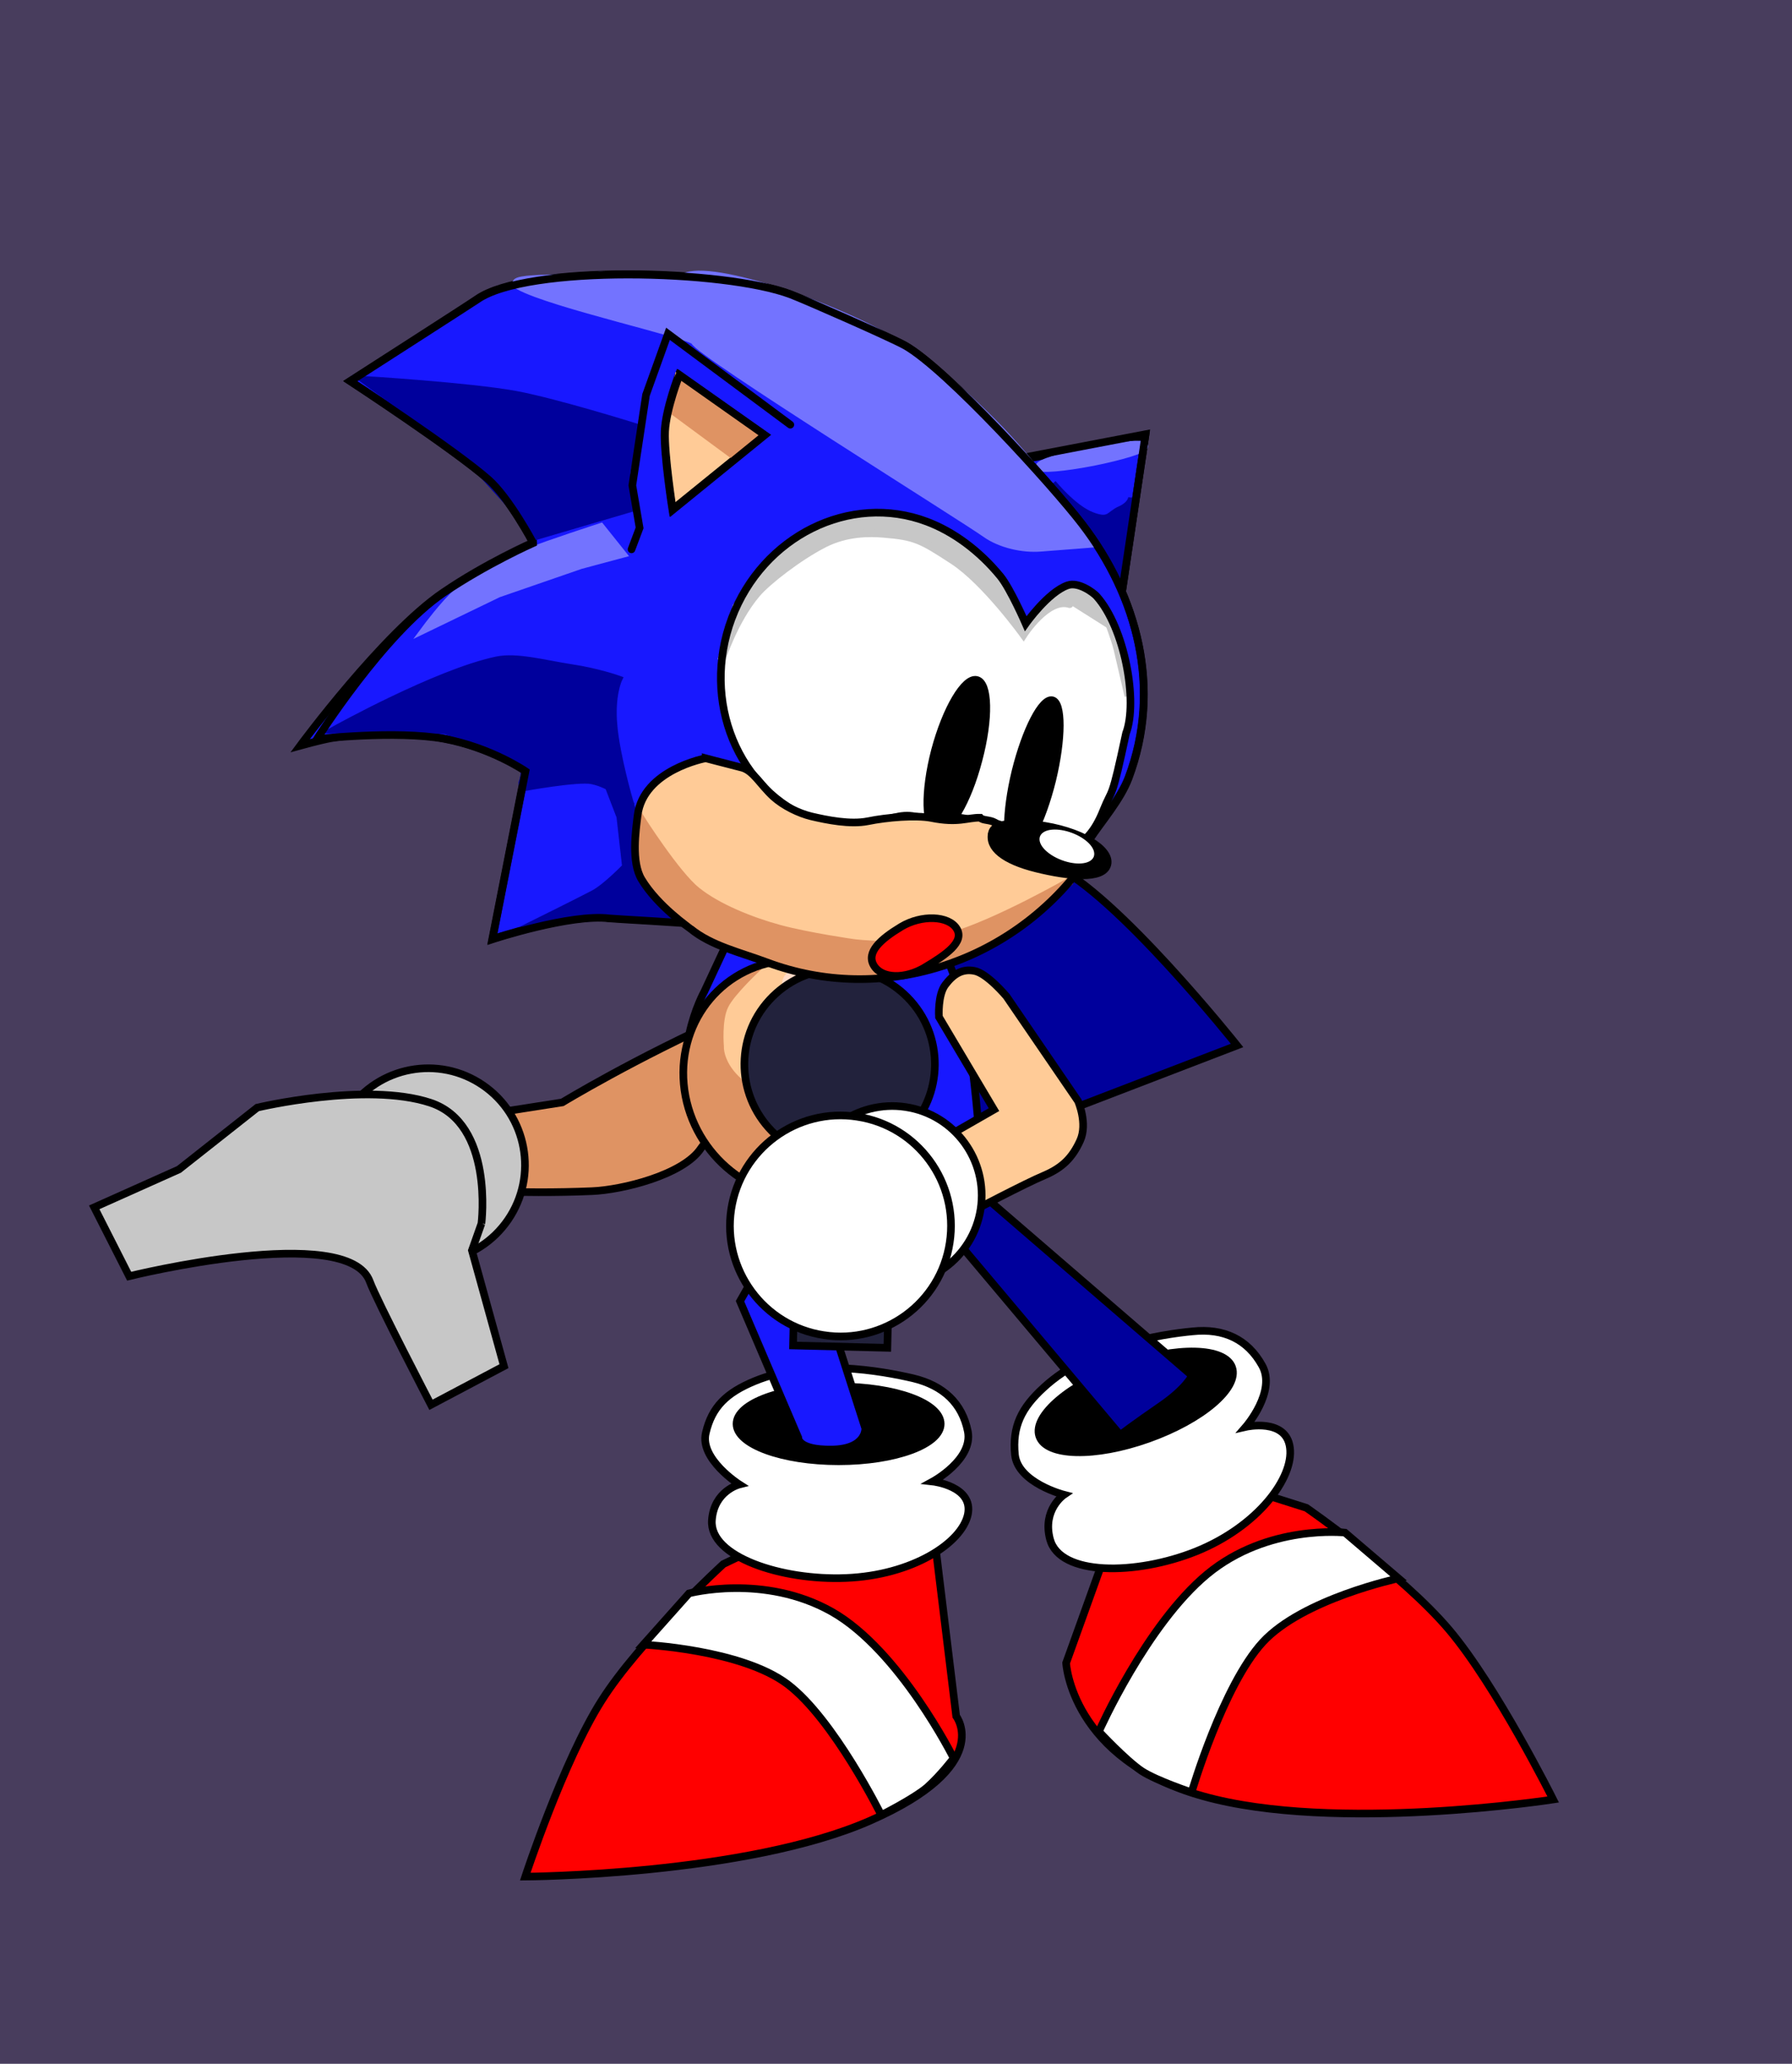 <svg version="1.1" xmlns="http://www.w3.org/2000/svg" xmlns:xlink="http://www.w3.org/1999/xlink" width="705.706" height="812.312" viewBox="0,0,705.706,812.312"><rect x="0" y="0" width="705.706" height="812.312" fill="#333333" stroke="none"/><g transform="translate(112.853,226.156)"><g data-paper-data="{&quot;isPaintingLayer&quot;:true}" fill-rule="nonzero" stroke-linejoin="miter" stroke-miterlimit="10" stroke-dasharray="" stroke-dashoffset="0" style="mix-blend-mode: normal"><path d="M-112.853,586.156v-812.312h705.706v812.312z" fill-opacity="0.21" fill="#9966ff" stroke="none" stroke-width="NaN" stroke-linecap="butt"/><g stroke="#000000" stroke-width="3"><g stroke-linecap="round"><path d="M401.6,367.334c0,0 37.6,25.96 56.3,48.096c18.6,22.036 40.9,66.711 40.9,66.711c0,0 -86,13.282 -137.9,-1.308c-51.9,-14.489 -53.9,-52.423 -53.9,-52.423l21.8,-60.573l30.2,-13.986z" fill="#ff0000"/><path d="M437.9,395.105c0,0 -37.8,8.05 -53.5,25.155c-15.7,17.105 -28,59.064 -28,59.064c0,0 -13.7,-4.528 -19.6,-8.351c-6.2,-4.125 -16.9,-15.596 -16.9,-15.596c0,0 18.6,-41.959 42.6,-61.881c23.9,-19.822 54.3,-16.401 54.3,-16.401z" fill="#ffffff"/></g><g><path d="M298.192,319.964c18.071,-16.643 46.264,-20.906 58.567,-22.081c12.366,-1.304 21.708,3.153 27.396,13.38c5.782,10.194 -6.404,24.214 -6.404,24.214c0,0 15.917,-3.63 17.386,8.203c1.563,11.799 -12.577,30.986 -36.976,40.824c-23.675,9.474 -53.663,9.688 -57.517,-4.812c-3.109,-11.676 5.502,-17.503 5.502,-17.503c0,0 -18.088,-4.652 -19.299,-15.724c-1.116,-11.106 2.528,-18.471 11.344,-26.501z" fill="#ffffff" stroke-linecap="round"/><path d="M339.334,340.177c-20.974,7.45 -40.17,7.026 -42.907,-1.055c-2.705,-7.985 12.078,-20.585 33.052,-28.035c21.068,-7.483 40.202,-6.931 42.907,1.055c2.737,8.08 -11.984,20.551 -33.052,28.035z" fill="#000000" stroke-linecap="butt"/></g><path d="M258.874,231.029l97.709,84.268c0,0 -2.285,5.061 -12.327,11.95c-10.042,6.889 -15.976,11.397 -15.976,11.397l-80.404,-95.516z" fill="#00009c" stroke-linecap="round"/></g><g stroke="#000000" stroke-width="3"><g stroke-linecap="round"><path d="M212,370.252l43.2,9.419l8.5,69.682c0,0 15.2,19.511 -33.7,41.041c-49,21.626 -136,22.106 -136,22.106c0,0 15,-45.558 30,-69.202c14.9,-23.644 48,-53.824 48,-53.824z" fill="#ff0000"/><path d="M158.5,401.008c0,0 29.4,-7.881 56.2,7.209c26.8,15.186 48,57.668 48,57.668c0,0 -5,6.632 -10.5,11.534c-5.2,4.421 -18,10.861 -18,10.861c0,0 -18.7,-37.773 -36.9,-51.517c-18.2,-13.744 -56.8,-15.57 -56.8,-15.57z" fill="#ffffff"/></g><g><path d="M246.7,316.332c12,2.883 19.4,9.9 21.6,20.953c2.1,11.053 -13.8,19.703 -13.8,19.703c0,0 16.1,1.826 13.8,12.975c-2.4,11.245 -21.9,23.932 -48,24.99c-25.4,1.057 -53.8,-8.362 -52.8,-22.683c0.8,-11.63 10.8,-14.129 10.8,-14.129c0,0 -15.7,-9.996 -13.2,-20.28c2.4,-10.38 8.3,-15.859 19.2,-20.376c22.3,-9.227 50.3,-3.941 62.4,-1.153z" fill="#ffffff" stroke-linecap="round"/><path d="M217.4,349.011c-22.2,0 -40.2,-6.632 -40.2,-14.705c0,-8.17 18,-14.705 40.2,-14.705c22.3,0 40.2,6.536 40.2,14.705c0,8.074 -17.9,14.705 -40.2,14.705z" fill="#000000" stroke-linecap="butt"/></g><path d="M229.5,245.725l-16.396,44.224l14.796,46.086c0,0 0.5,8.17 -13.2,8.362c-13.6,0.192 -13.2,-4.71 -13.2,-4.71l-22.923,-53.676l23.423,-41.217" fill="#1818ff" stroke-linecap="round"/></g><g stroke="#000000" stroke-width="3"><g data-paper-data="{&quot;index&quot;:null}"><path d="M193.571,195.832c0.716,2.098 -25.779,23.118 -30.394,30.003c-6.959,10.506 -31.189,16.4 -42.9,16.859c-28.613,1.238 -57.241,-0.685 -57.241,-0.685c0,0 -19.182,-5.269 -20.538,-14.079c-1.356,-8.81 16.665,-12.46 16.665,-12.46l49.417,-7.709c0,0 28.825,-17.505 65.615,-33.897c20.455,4.804 19.376,21.97 19.376,21.97z" fill="#df9363" stroke-linecap="round"/><path d="M34.239,263.852c-17.403,-11.93 -21.813,-35.564 -9.882,-52.968c11.874,-17.321 35.564,-21.813 52.968,-9.882c17.403,11.93 21.756,35.647 9.882,52.968c-11.93,17.403 -35.564,21.813 -52.968,9.882z" fill="#c7c7c7" stroke-linecap="butt"/></g><path d="M76.742,255.434l-3.745,10.578l12.616,45.567l-28.74,15.204c0,0 -21.436,-41.203 -24.101,-48.51c-8.542,-23.415 -94.757,-2.103 -94.757,-2.103l-13.761,-27.106l33.355,-14.918l30.851,-24.339c0,0 42.806,-10.204 68.07,-1.954c25.263,8.25 20.212,47.582 20.212,47.582z" fill="#c7c7c7" stroke-linecap="round"/></g><g data-paper-data="{&quot;index&quot;:null}"><path d="M220.317,125.168c0,0 56.391,-22.216 81.307,-10.952c25.008,11.225 72.693,71.13 72.693,71.13l-110.758,42.528" fill="#00009c" stroke="#000000" stroke-width="3" stroke-linecap="round"/><path d="M235.773,247.801c-9.812,3.75 -31.575,4.265 -31.575,4.265c0,0 -28.549,-11.671 -41.603,-36.364c-13.147,-24.654 1.904,-51.534 1.904,-51.534l9.171,-19.654l60.411,-25.053c0,0 18.518,18.81 25.639,31.282c10.139,17.923 13.327,74.686 13.327,74.686c0,0 -24.782,17.511 -37.273,22.372z" fill="#1818ff" stroke="#000000" stroke-width="3" stroke-linecap="butt"/><g><path d="M193.411,152.178c25.095,-3.705 49.46,14.063 54.406,39.565c4.892,25.631 -11.439,49.425 -36.534,53.13c-25.095,3.705 -49.422,-13.972 -54.406,-39.565c-4.892,-25.631 11.477,-49.334 36.534,-53.13z" fill="#ffcb97" stroke="#000000" stroke-width="1.2" stroke-linecap="butt"/><path d="M195.691,160.807c0.578,-5.133 7.673,-7.863 15.909,-6.278c8.181,1.714 14.237,7.181 13.752,12.276c-0.615,5.042 -7.711,7.772 -15.854,6.149c-8.273,-1.676 -14.329,-7.143 -13.806,-12.147z" fill="#ffdbc7" stroke="#ffdbc7" stroke-width="1.2" stroke-linecap="butt"/><path d="M242.336,223.164l-14.799,14.435l-12.775,6.787l-20.569,-1.044l-13.888,-4.773l-14.179,-12.524l-8.046,-20.706l0.032,-17.673l6.342,-16.034l9.23,-10.636l12.946,-6.113c0,0 -10.735,9.877 -13.294,15.194c-2.651,5.355 -1.713,15.71 -1.713,15.71c0,0 -1.063,13.1 22.521,21.937c23.492,8.875 53.646,-2.992 53.646,-2.992z" fill="#df9363" stroke="#df9363" stroke-width="1.2" stroke-linecap="round"/><path d="M193.633,152.192c25.057,-3.796 49.422,13.972 54.314,39.603c4.984,25.593 -11.385,49.296 -36.534,53.13c-25.095,3.705 -49.368,-14.101 -54.314,-39.603c-4.892,-25.631 11.439,-49.425 36.534,-53.13z" fill="none" stroke="#000000" stroke-width="3" stroke-linecap="butt"/></g></g><g><path d="M199.463,303.439l1.722,-77.385l37.206,0.847l-1.797,77.452z" fill="#22223c" stroke="#000000" stroke-width="3" stroke-linecap="butt"/><path d="M189.835,217.716c-13.78,-15.447 -12.502,-39.1 3.02,-52.947c15.447,-13.78 39.167,-12.427 52.947,3.02c13.78,15.447 12.427,39.167 -3.02,52.947c-15.521,13.847 -39.167,12.427 -52.947,-3.02z" fill="#22223c" stroke="#000000" stroke-width="3" stroke-linecap="butt"/><g data-paper-data="{&quot;index&quot;:null}"><g><g fill="#ffcb97" stroke="#000000" stroke-width="3" stroke-linecap="round"><path d="M278.583,210.608l-21.673,-36.464c0,0 -0.571,-8.663 2.532,-12.706c3.023,-3.983 6.456,-6.403 11.391,-5.455c5.015,0.888 12.663,10.032 12.663,10.032l28.186,41.221c0,0 3.91,8.802 0.832,15.565c-3.078,6.763 -7.021,10.68 -14.118,13.7c-7.237,2.999 -29.183,14.535 -29.183,14.535l-11.338,-28.565z"/></g><g fill="none" stroke="none" stroke-width="1" stroke-linecap="butt" font-family="sans-serif" font-weight="normal" font-size="12" text-anchor="start"><g/></g></g><g fill="#ffffff" stroke="#000000" stroke-width="3" stroke-linecap="butt"><path d="M233.153,279.131c-19.224,-2.929 -32.422,-20.904 -29.433,-40.048c2.929,-19.224 20.904,-32.422 40.128,-29.493c19.224,2.929 32.422,20.904 29.493,40.128c-2.989,19.143 -20.904,32.422 -40.188,29.412z"/><path d="M211.558,299.369c-23.7,-3.595 -40.054,-25.828 -36.459,-49.528c3.675,-23.76 25.908,-40.114 49.668,-36.439c23.7,3.595 40.054,25.828 36.379,49.587c-3.595,23.7 -25.828,40.054 -49.587,36.379z"/></g></g></g><g><g><g stroke-width="3"><path d="M328.208,12.309l-44.457,-56.361l54.431,-10.504z" fill="#1818ff" stroke="#000000" stroke-linecap="round"/><path d="M316.605,-48.834c11.401,-2.172 20.801,-3.002 21.133,-1.746c0.233,1.243 -8.83,4.038 -20.245,6.309c-11.302,2.185 -20.801,3.002 -21.034,1.759c-0.233,-1.243 8.844,-4.137 20.145,-6.322z" fill="#7373ff" stroke="#7373ff" stroke-linecap="butt"/><path d="M328.647,2.477l-26.945,-38.315c0,0 8.032,9.883 15.317,12.698c7.285,2.816 6.927,-0.463 11.428,-2.37c4.415,-2.019 4.485,-4.735 4.485,-4.735z" fill="#00009c" stroke="#00009c" stroke-linecap="round"/><path d="M328.316,11.516l-44.457,-56.361l54.418,-10.405z" fill="none" stroke="#000000" stroke-linecap="round"/></g><path d="M97.051,-12.62c0,0 -9.391,-17.639 -17.677,-24.932c-13.318,-11.819 -54.355,-38.641 -54.355,-38.641c0,0 47.699,-30.605 50.051,-32.301c19.525,-13.574 97.204,-11.806 123.396,-1.856c6.051,2.243 39.171,16.877 44.987,20.097c16.5,9.227 58.153,55.11 69.708,70.219c21.926,28.543 31.579,64.891 18.398,99.925c-3.289,8.532 -10.695,16.904 -15.434,24.228c-1.795,2.782 -1.378,6.372 -2.375,7.749c-28.686,39.167 -79.689,55.591 -124.701,38.62c-10.558,-3.971 -21.731,-6.411 -30.085,-13.209c-0.455,-0.365 -30.417,-1.95 -31.917,-2.054c-15.37,-2.006 -46.044,8.222 -46.044,8.222l13.019,-66.246c0,0 -13.658,-9.342 -32.076,-12.674c-13.973,-2.622 -32.286,-2.307 -44.704,-0.073c-4.351,0.817 -11.906,2.91 -11.906,2.91c0,0 32.603,-44.181 56.314,-60.31c16.708,-11.437 35.4,-19.674 35.4,-19.674z" fill="#1818ff" stroke="#000000" stroke-width="3" stroke-linecap="butt"/><path d="M126.581,82.674l8.898,7.983l1.247,25.506c0,0 4.061,7.925 6.766,11.021c2.691,3.195 9.448,7.654 9.448,7.654l-16.1,-1.097l-37.645,2.914c0,0 15.485,-7.668 21.901,-11.027c4.794,-2.573 12.555,-10.593 12.555,-10.593l-2.233,-19.787z" fill="#00009c" stroke="#00009c" stroke-width="3" stroke-linecap="round"/><path d="M155.581,-116.332c7.693,-7.525 60.177,10.168 85.125,25.499c15.639,9.613 28.835,22.324 37.98,31.45c14.622,14.823 22.382,26.688 22.382,26.688l16.055,20.571c0,0 -9.697,0.79 -20.201,1.571c-6.941,0.562 -15.663,-1.34 -21.556,-5.479c-9.287,-6.623 -112.606,-70.953 -114.67,-75.778c-1.075,-2.469 -56.426,-14.701 -69.18,-21.799c-7.788,-4.298 28.186,-2.394 29.439,-3.433c3.349,-3.074 31.699,3.639 34.624,0.71z" fill="#7373ff" stroke="#7373ff" stroke-width="3" stroke-linecap="butt"/><path d="M133.754,-39.585l1.364,13.611l-37.02,10.872l-1.673,-3.257l-27.451,-30.209l-38.343,-28.068c0,0 41.041,2.498 59.558,5.844c16.139,3.02 47.109,12.717 47.109,12.717z" fill="#00009c" stroke="#00009c" stroke-width="3" stroke-linecap="round"/><path d="M174.918,17.233c12.22,-32.441 46.672,-49.62 76.903,-38.208c10.176,3.818 20.372,11.171 28.845,21.517c4.072,4.899 10.048,18.738 10.048,18.738c0,0 8.67,-12.438 16.418,-15.211c4.248,-1.537 10.199,2.912 11.423,4.291c11.214,12.439 16.305,41.834 11.653,54.418c-3.564,24.905 -5.276,20.542 -8.957,29.728c-3.569,9.1 -7.57,11.781 -7.57,11.781c0,0 -22.499,-2.277 -41.092,-6.542c-11.825,-2.832 -23.49,-2.413 -26.256,-1.379c-12.434,4.553 -25.738,5.152 -38.791,0.233c-30.23,-11.412 -44.842,-46.926 -32.622,-79.367z" fill="#ffffff" stroke="#000000" stroke-width="0" stroke-linecap="butt"/><path d="M308.371,11.652c-8.6,-2.794 -18.14,12.06 -18.14,12.06c0,0 -15.025,-20.89 -27.715,-29.191c-12.69,-8.301 -15.085,-9.561 -27.466,-10.552c-5.688,-0.477 -14.528,-0.503 -23.201,3.859c-10.196,5.163 -22.517,14.827 -26.605,19.616c-9.02,10.573 -14.006,26.275 -14.006,26.275l5.931,-21.124l16.062,-20.71c0,0 7.148,-6.489 11.576,-8.607c5.19,-2.518 16.839,-5.766 16.839,-5.766c0,0 13.409,-2.098 21.889,-0.633c8.367,1.551 17.906,7.804 17.906,7.804c0,0 7.252,4.527 10.695,8.128c2.633,2.884 7.948,7.55 11.102,12.524c2.411,3.762 3.3,8.325 3.3,8.325l4.423,5.516l12.727,-11.34c0,0 6.519,-2.639 9.895,-0.763c3.489,1.791 9.333,9.658 9.333,9.658c0,0 3.242,8.316 4.27,12.596c1.262,5.523 4.306,18.46 4.306,18.46c0,0 -3.152,-19.513 -5.9,-25.239" fill="#c7c7c7" stroke="#c7c7c7" stroke-width="3" stroke-linecap="round"/><path d="M175.283,17.278c12.22,-32.441 46.659,-49.521 76.889,-38.109c10.176,3.818 20.471,11.184 28.944,21.531c3.973,4.885 9.962,18.626 9.962,18.626c0,0 8.769,-12.424 16.504,-15.098c4.248,-1.537 10.199,2.912 11.423,4.291c11.115,12.425 16.314,41.501 11.576,53.973c-5.869,27.522 -5.199,20.988 -8.881,30.173c-3.569,9.1 -7.557,11.682 -7.557,11.682c0,0 -23.989,-3.188 -42.483,-7.439c-11.924,-2.846 -22.099,-1.516 -24.865,-0.482c-17.975,0.059 -25.837,5.138 -38.805,0.332c-30.23,-11.412 -44.842,-46.926 -32.707,-79.479z" fill="none" stroke="#000000" stroke-width="3" stroke-linecap="butt"/><path d="M135.845,-9.926l3.177,-8.447l-2.852,-16.743l5.385,-35.598l8.647,-24.048l48.187,35.777" fill="none" stroke="#000000" stroke-width="3" stroke-linecap="round"/><g stroke-width="3" stroke-linecap="round"><path d="M188.144,-54.94l-36.223,29.352c0,0 -3.448,-21.972 -3.031,-30.898c0.403,-8.827 5.56,-22.15 5.56,-22.15z" fill="#ffcb97" stroke="#000000"/><path d="M175.487,-47.288l-22.552,-16.617l1.397,-13.132l31.267,22.253z" fill="#df9363" stroke="#df9363"/><path d="M188.342,-54.912l-36.236,29.451c0,0 -3.434,-22.071 -3.031,-30.898c0.416,-8.926 5.673,-22.236 5.673,-22.236z" fill="none" stroke="#000000"/></g><path d="M128.755,59.454c1.014,11.747 6.221,29.72 6.221,29.72c0,0 -6.571,-6.553 -14.726,-8.176c-5.494,-1.157 -27.236,2.827 -27.236,2.827l-0.152,-1.838c0,0 2.427,-5.925 -1.178,-8.337c-5.366,-3.562 -29.189,-12.379 -29.189,-12.379l-43.475,-0.207c0,0 40.208,-22.346 63.699,-27.301c7.797,-1.656 18.69,1.351 29.164,2.989c10.488,1.539 18.764,4.49 18.764,4.49c0,0 -2.991,6.353 -1.891,18.212z" fill="#00009c" stroke="#00009c" stroke-width="3" stroke-linecap="round"/><path d="M115.812,-3.689l-32.422,11.2l-28.645,13.837c0,0 7.551,-10.169 12.351,-14.255c4.448,-3.73 15.405,-9.294 15.405,-9.294c0,0 7.61,-4.71 12.62,-6.647c7.591,-3.098 28.611,-9.906 28.611,-9.906l8.531,10.658z" fill="#7373ff" stroke="#7373ff" stroke-width="3" stroke-linecap="round"/><path d="M97.123,-12.409c0,0 -9.292,-17.625 -17.664,-25.031c-13.332,-11.719 -54.355,-38.641 -54.355,-38.641c0,0 47.699,-30.605 50.038,-32.202c19.538,-13.673 97.304,-11.793 123.409,-1.955c6.137,2.355 39.171,16.877 44.987,20.097c16.486,9.326 58.239,55.222 69.794,70.332c21.841,28.43 31.493,64.778 18.299,99.911c-3.19,8.546 -10.596,16.918 -15.434,24.228c-1.795,2.782 -1.378,6.372 -2.262,7.664c-28.799,39.252 -79.689,55.591 -124.814,38.705c-10.459,-3.957 -21.731,-6.411 -29.986,-13.195c-0.554,-0.379 -30.516,-1.963 -32.002,-2.167c-15.284,-1.894 -46.044,8.222 -46.044,8.222l13.005,-66.147c0,0 -13.559,-9.328 -32.062,-12.773c-18.913,-3.401 -50.078,0.099 -50.078,0.099c0,0 26.156,-41.33 49.768,-57.473c16.807,-11.423 35.4,-19.674 35.4,-19.674z" fill="none" stroke="#000000" stroke-width="3" stroke-linecap="butt"/><path d="M271.767,41.478c4.8,1.062 5.078,15.231 0.716,31.59c-4.263,16.373 -11.618,28.789 -16.418,27.727c-4.701,-1.048 -4.979,-15.217 -0.716,-31.59c4.362,-16.359 11.717,-28.775 16.418,-27.727z" fill="#000000" stroke="#000000" stroke-width="3" stroke-linecap="butt"/><path d="M301.585,49.484c3.909,0.94 3.889,15.068 -0.077,31.481c-4.065,16.4 -10.528,28.938 -14.536,27.985c-3.909,-0.94 -3.889,-15.068 0.077,-31.481c4.065,-16.4 10.528,-28.938 14.536,-27.985z" fill="#000000" stroke="#000000" stroke-width="3" stroke-linecap="butt"/><g><g><path d="M165.429,72.456c0,0 5.552,1.468 14.135,3.654c4.589,1.134 7.35,6.761 12.553,11.512c3.952,3.57 10.007,6.52 14.893,7.694c6.16,1.45 15.306,3.209 22.256,1.84c7.671,-1.472 12.168,-4.085 18.454,-2.82c10.717,2.075 20.712,1.326 25.833,1.523c0.954,1.14 3.738,0.714 5.795,1.905c2.526,1.457 6.399,1.18 10.164,1.696c6.368,0.671 13.289,1.721 18.251,3.814c5.443,2.26 6.748,10.413 6.496,10.782c-24.795,33.924 -66.229,50.725 -106.071,43.723c-6.273,-1.102 -12.507,-2.795 -18.631,-5.104c-10.558,-3.971 -21.731,-6.411 -30.098,-13.11c-0.085,-0.113 -12.906,-8.936 -19.244,-19.394c-4.197,-6.934 -2.274,-19.489 -1.585,-25.249c2.274,-18.058 26.8,-22.468 26.8,-22.468z" fill="#ffcb97" stroke="#000000" stroke-width="1.2" stroke-linecap="butt"/><path d="M282.161,142.763c0,0 -20.665,14.528 -50.93,14.416c-30.265,-0.112 -49.284,-7.161 -62.652,-12.728c-13.282,-5.455 -24.036,-19.041 -27.855,-26.529c-3.832,-7.389 -1.484,-22.308 -1.484,-22.308c0,0 14.27,22.547 22.381,28.908c7.999,6.446 21.195,11.788 32.385,14.836c11.289,3.062 29.207,5.619 29.207,5.619c0,0 19.914,2.73 37.987,-2.463c18.158,-5.081 47.522,-21.949 47.522,-21.949z" fill="#df9363" stroke="#df9363" stroke-width="3" stroke-linecap="round"/><path d="M165.047,72.302c0,0 5.552,1.468 14.135,3.654c4.589,1.134 7.35,6.761 12.553,11.512c3.952,3.57 10.007,6.52 14.893,7.694c6.16,1.45 15.292,3.308 22.243,1.939c7.685,-1.571 18.81,-2.468 25.01,-1.315c10.704,2.174 14.155,-0.179 19.29,-0.081c0.954,1.14 3.738,0.714 5.795,1.905c2.512,1.556 6.385,1.279 10.164,1.696c6.354,0.77 11.985,6.084 16.946,8.178c5.344,2.247 8.039,6.149 7.8,6.419c-28.699,39.266 -79.689,55.591 -124.715,38.719c-10.558,-3.971 -21.731,-6.411 -30.085,-13.209c-0.085,-0.113 -12.919,-8.837 -19.244,-19.394c-4.197,-6.934 -2.274,-19.489 -1.585,-25.249c2.26,-17.959 26.8,-22.468 26.8,-22.468z" fill="none" stroke="#000000" stroke-width="3" stroke-linecap="butt"/></g></g><g stroke-linecap="butt"><path d="M277.813,101.591c1.206,-4.377 9.258,-3.475 17.59,-3.14c17.18,2.053 29.443,9.79 27.822,15.725c-1.635,6.034 -15.276,4.668 -27.965,1.516c-12.689,-3.153 -18.969,-8.152 -17.446,-14.1z" fill="#000000" stroke="#000000" stroke-width="3"/><path d="M309.114,102.249c5.471,2.062 9.183,5.902 8.209,8.595c-1.06,2.58 -6.276,3.076 -11.846,1c-5.471,-2.062 -9.183,-5.902 -8.209,-8.595c1.06,-2.58 6.276,-3.076 11.846,-1z" fill="#ffffff" stroke="#ffffff" stroke-width="1.2"/></g></g><path d="M251.58,154.497c-8.065,4.873 -17.15,4.608 -20.291,-0.592c-3.142,-5.2 2.619,-10.368 10.684,-15.241c8.065,-4.873 18.808,-4.437 21.949,0.763c3.142,5.2 -4.277,10.197 -12.342,15.07z" fill="#ff0000" stroke="#000000" stroke-width="3" stroke-linecap="butt"/></g></g></g></svg>